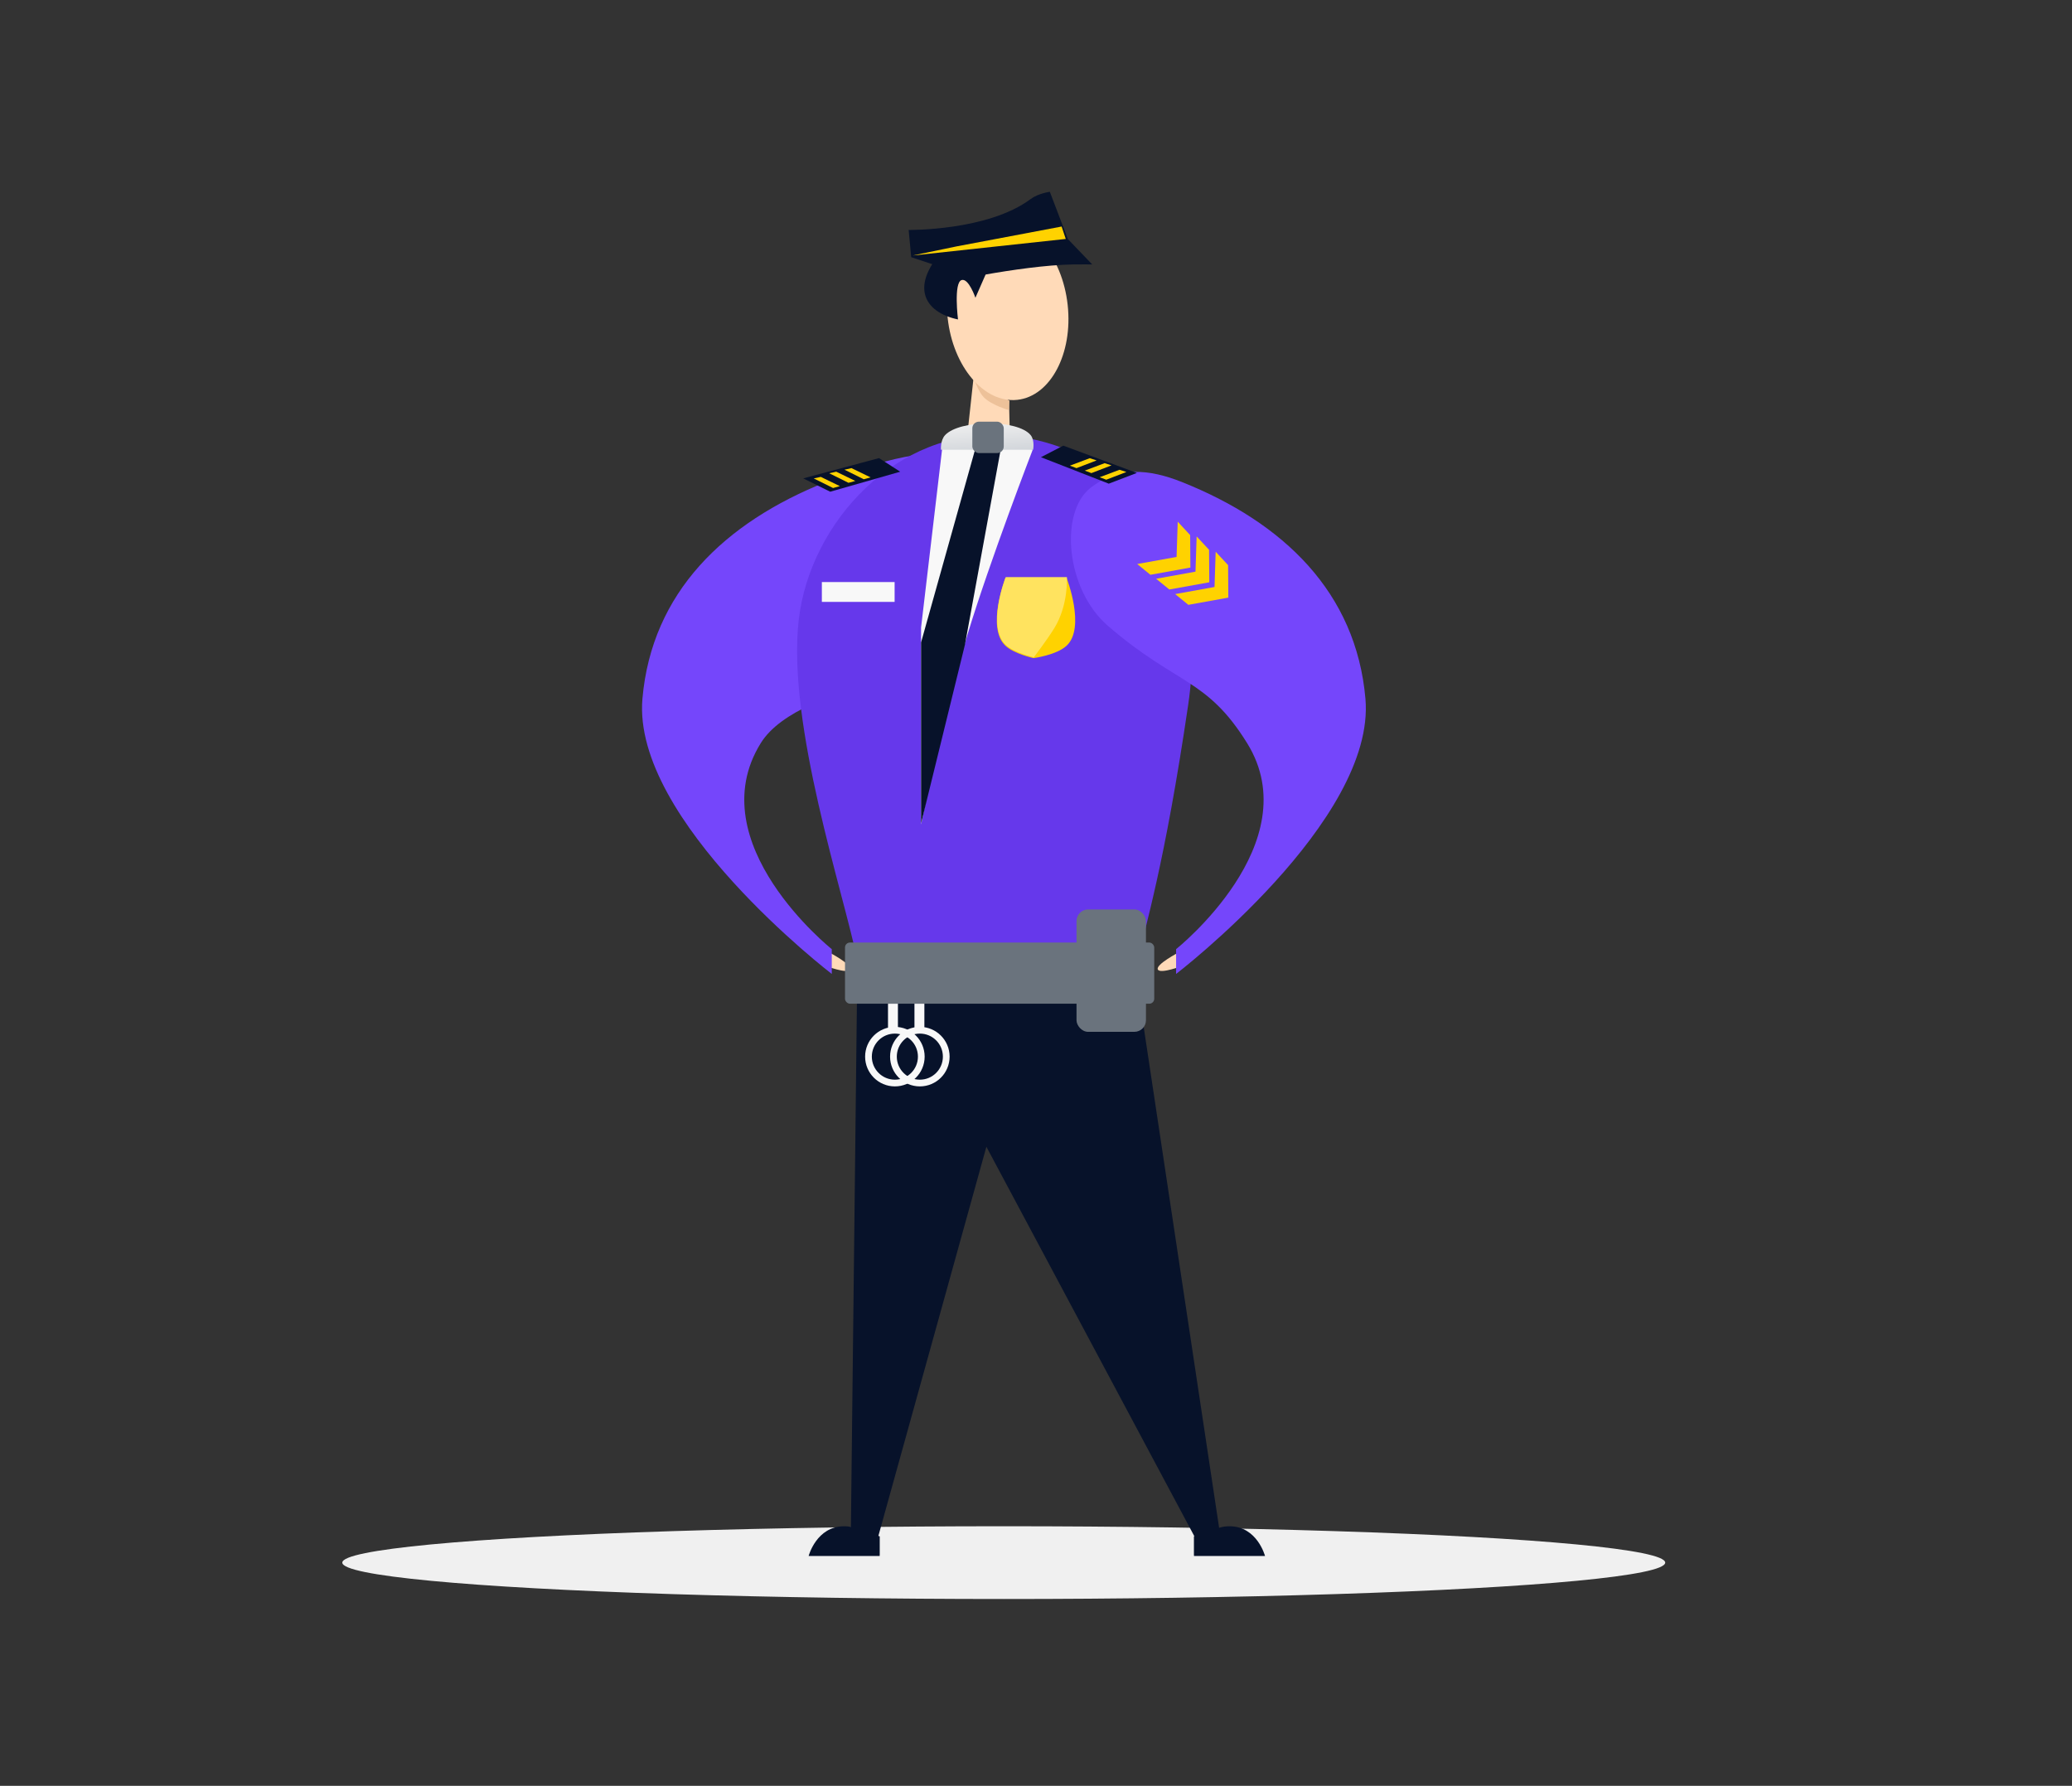 <svg width="1253" height="1080" viewBox="0 0 1253 1080" fill="none" xmlns="http://www.w3.org/2000/svg">
<rect x="0" y="0" width="1253" height="1080" fill="#333333" stroke="none"/>
<ellipse rx="400" ry="22" transform="matrix(-1 0 0 1 607 945)" fill="#F0F0F0"/>
<path d="M514.05 586.281C515.437 583.257 501.487 576 501.487 576L498.634 583.899C498.634 583.899 512.664 589.305 514.05 586.281Z" fill="#FFDAB8"/>
<path d="M499.5 291.5C519.272 283.623 563.718 266.409 580.5 279.5C599.514 294.332 596.47 338.384 594.5 364C590.999 409.5 484.423 409.995 460 449.5C422.609 509.981 503 574 503 574V589C503 589 382.014 496.332 388.5 422.5C394.139 358.301 438 316 499.5 291.5Z" fill="#7546FB"/>
<path d="M718.535 426.258C732.726 330.023 677.32 268.164 607.534 263.258C542.427 258.68 489.858 315.82 483.034 374.758C475.711 438.012 510.333 540.333 518.5 581L686.5 587C693 558.381 704.211 523.392 718.535 426.258Z" fill="#6638EB"/>
<mask id="mask0_142_220" style="mask-type:alpha" maskUnits="userSpaceOnUse" x="482" y="263" width="239" height="324">
<path d="M718.535 426.258C732.726 330.023 677.32 268.164 607.534 263.258C542.427 258.68 489.858 315.82 483.034 374.758C475.711 438.012 510.333 540.333 518.5 581L686.5 587C693 558.381 704.211 523.392 718.535 426.258Z" fill="#6638EB"/>
</mask>
<g mask="url(#mask0_142_220)">
<path d="M645 349.5H608C608 349.5 596.313 379.555 608 390.5C613.296 395.46 625 398 625 398C625 398 638.896 396.185 645 390.5C656.716 379.587 645 349.5 645 349.5Z" fill="#FFD200"/>
<path d="M645.194 349H608.194C608.194 349 596.507 379.055 608.194 390C613.49 394.96 625.194 397.5 625.194 397.5C625.194 397.5 633.099 387.086 637.5 380C646.194 366 645.194 349 645.194 349Z" fill="#FFE35F"/>
<path d="M557.001 498.531L557.001 379.5L570.5 265L596 260L624.5 272C624.5 272 598.765 338.595 585 384C571.234 429.405 557.001 498.531 557.001 498.531Z" fill="#F8F8F8"/>
<path d="M557 388.5L589.5 272.5L607.5 259L583.5 390L557 498V388.5Z" fill="#07122A"/>
</g>
<path d="M700.169 586.281C698.783 583.257 712.732 576 712.732 576L715.586 583.899C715.586 583.899 701.555 589.305 700.169 586.281Z" fill="#FFDAB8"/>
<path d="M714.72 291.499C694.948 283.622 676.28 281.908 659.499 294.999C640.485 309.832 644.499 356.5 669.999 378.5C711.557 414.354 729.798 409.995 754.22 449.5C791.611 509.981 711.22 574 711.22 574V589C711.22 589 832.206 496.332 825.72 422.5C820.081 358.301 776.22 315.999 714.72 291.499Z" fill="#7546FB"/>
<path d="M711.509 336.801L712.204 315.494L719.717 323.594L719.857 343.237L695.681 347.599L687.7 341.097L711.509 336.801Z" fill="#FFD200"/>
<path d="M722.95 345.705L723.644 324.398L731.157 332.498L731.297 352.141L707.121 356.503L699.14 350.001L722.95 345.705Z" fill="#FFD200"/>
<path d="M734.457 354.976L735.151 333.669L742.664 341.769L742.804 361.412L718.628 365.774L710.647 359.272L734.457 354.976Z" fill="#FFD200"/>
<path d="M610.831 269.999L610.187 242.185C610.187 242.185 604.331 240.53 600.909 238.732C595.342 235.808 588.76 228.198 588.76 228.198L584.146 270.595L610.831 269.999Z" fill="#FFDAB8"/>
<path d="M594.89 240.215C591.207 236.398 588.759 228.197 588.759 228.197L610.429 242.401L610.238 245.189L610.047 247.978C610.047 247.978 599.507 245.002 594.89 240.215Z" fill="#EDC199"/>
<ellipse cx="609.369" cy="188.383" rx="36.5" ry="53.736" transform="rotate(-6.237 609.369 188.383)" fill="#FFDAB8"/>
<path d="M614.49 135.252C633.61 132.774 643.989 137.392 640.49 154C636.991 170.607 625.258 147.326 625.258 147.326C624.143 149.819 621.394 149.658 617.491 156.5C613.588 163.341 602.613 163.28 597.613 162.394L589.862 180.065C589.862 180.065 585.793 168.097 581.533 169.36C576.574 170.831 579.329 193.184 579.329 193.184C558.577 188.834 549.595 172.624 571.99 149.5C580.5 140.713 581.122 139.931 588.991 138.5C599.991 136.5 587.99 138.686 614.49 135.252Z" fill="#07122A"/>
<path d="M565.79 172C565.79 172 616.242 160.499 648.846 159.921C653.393 159.841 660.489 159.921 660.489 159.921L645.741 144.549L634.874 116C634.874 116 627.921 116.892 623.231 120.392C597.354 139.7 549.489 139.058 549.489 139.058L551.042 155.529L564.238 159.921L565.79 172Z" fill="#07122A"/>
<path d="M642 137L578.5 149L552 154.5L644.5 144.5L642 137Z" fill="#FFD200"/>
<path d="M755.218 929.117C744.895 921.262 722 929.117 722 929.117V940.572H764C764 940.572 759.704 932.531 755.218 929.117Z" fill="#07122A"/>
<path d="M743.5 923C760.293 923 765 941 765 941H722C722 941 726.707 923 743.5 923Z" fill="#07122A"/>
<path d="M498.782 929.117C509.105 921.262 532 929.117 532 929.117V940.572H490C490 940.572 494.296 932.531 498.782 929.117Z" fill="#07122A"/>
<path d="M510.5 923C493.707 923 489 941 489 941H532C532 941 527.293 923 510.5 923Z" fill="#07122A"/>
<path d="M738 929L686.5 587L518.5 580.5L514.5 929.5H531L596.5 693.5L722.5 929.5L738 929Z" fill="#07122A"/>
<path d="M571.557 263.108C580.404 253.744 615.363 253.518 623.245 263.108C625.882 266.317 624.765 272 624.765 272H569.024C569.024 272 568.577 266.263 571.557 263.108Z" fill="url(#paint0_linear_142_220)"/>
<rect x="588" y="255" width="19" height="19" rx="4" fill="#6A737D"/>
<path d="M643 269.5L687.5 286L670.5 292.5L629.5 276.5L643 269.5Z" fill="#07122A"/>
<path d="M677 284.102L681.172 285.43L669 290.103L665 288.603L677 284.102Z" fill="#FFD200"/>
<path d="M668 280.102L672.172 281.43L660 286.103L656 284.603L668 280.102Z" fill="#FFD200"/>
<path d="M659 277.102L663.172 278.43L651 283.103L647 281.603L659 277.102Z" fill="#FFD200"/>
<path d="M531.586 277.035L485.739 289.307L502.058 297.366L544.373 285.265L531.586 277.035Z" fill="#07122A"/>
<path d="M496.37 288.399L492.094 289.331L503.776 295.12L507.898 294L496.37 288.399Z" fill="#FFD200"/>
<path d="M505.704 285.257L501.428 286.189L513.11 291.978L517.232 290.858L505.704 285.257Z" fill="#FFD200"/>
<path d="M514.946 283.11L510.669 284.042L522.351 289.831L526.473 288.711L514.946 283.11Z" fill="#FFD200"/>
<rect x="511" y="570" width="187" height="37" rx="3" fill="#6A737D"/>
<rect x="651" y="550" width="42" height="74" rx="7" fill="#6A737D"/>
<circle cx="541.161" cy="639" r="15.968" stroke="#F8F8F8" stroke-width="4.065"/>
<rect x="537" y="607" width="6" height="15" fill="#F8F8F8"/>
<circle cx="556.257" cy="639" r="15.968" stroke="#F8F8F8" stroke-width="4.065"/>
<rect x="553" y="607" width="6" height="15" fill="#F8F8F8"/>
<rect x="497" y="352" width="44" height="12" fill="#F8F8F8"/>
<defs>
<linearGradient id="paint0_linear_142_220" x1="567.074" y1="256.6" x2="568.409" y2="275.854" gradientUnits="userSpaceOnUse">
<stop stop-color="#F0F0F0"/>
<stop offset="1" stop-color="#D1D5DA"/>
</linearGradient>
</defs>
</svg>
